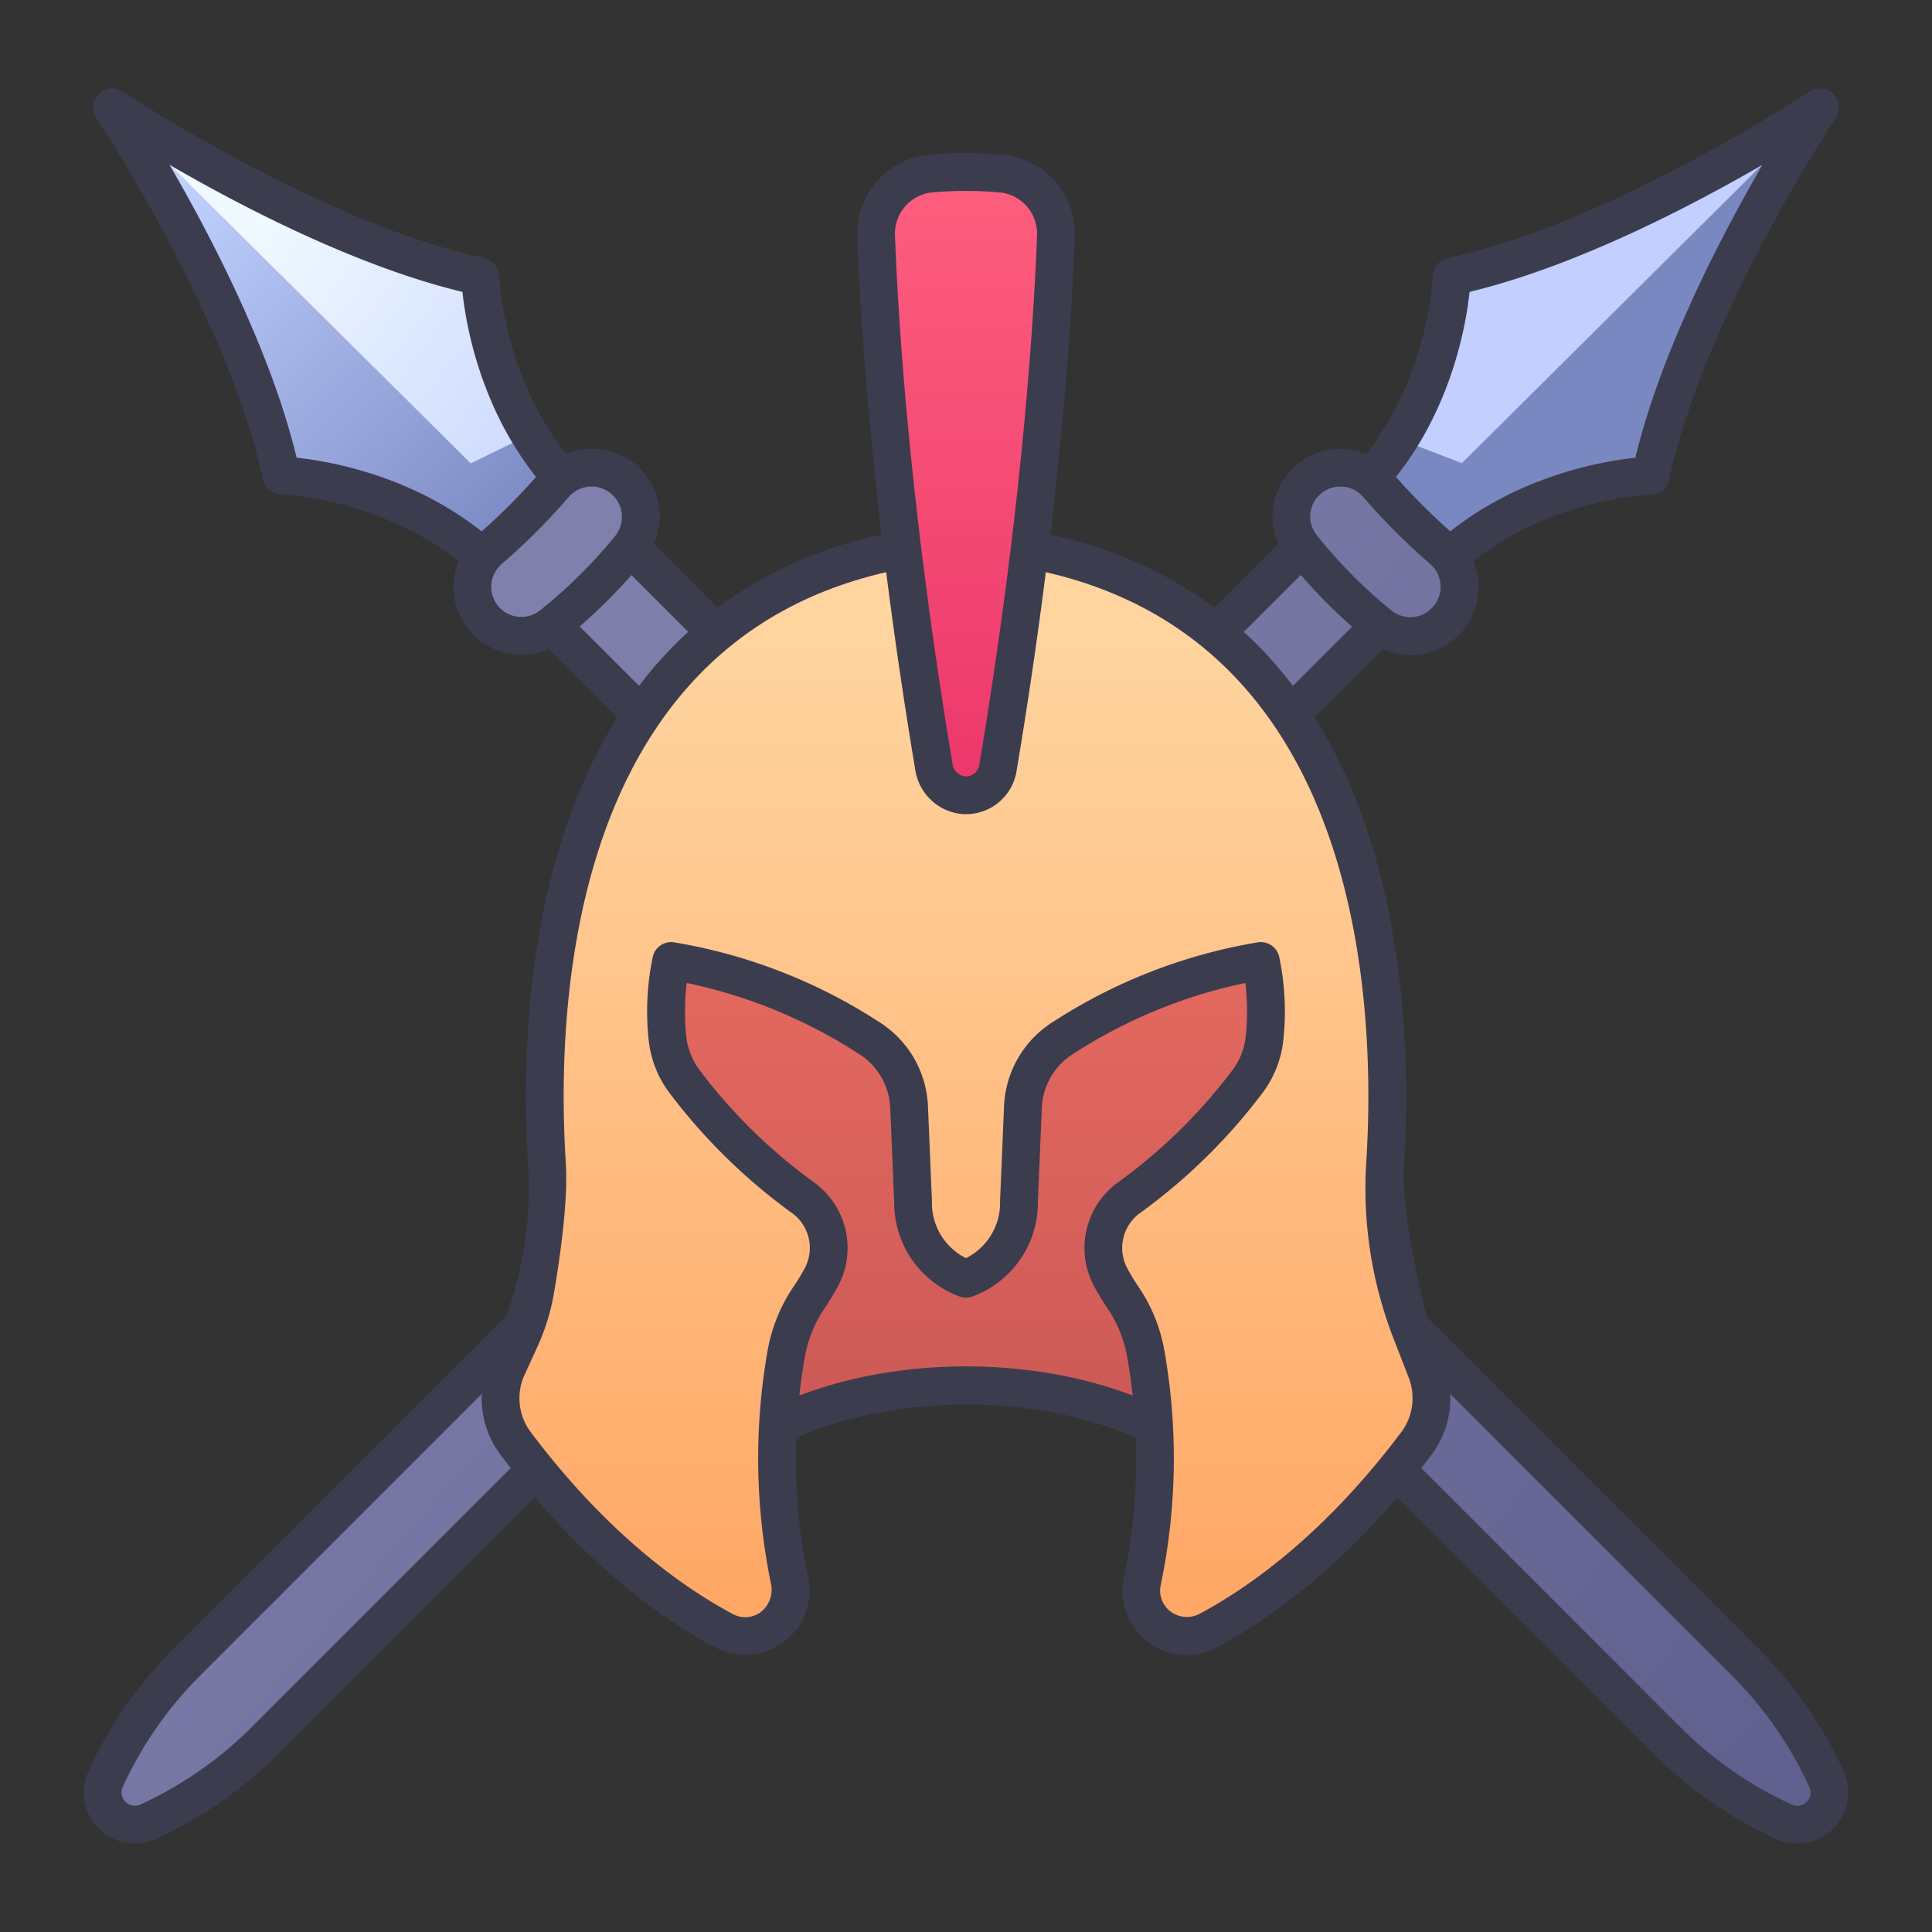 <svg xmlns="http://www.w3.org/2000/svg" version="1.1" xmlns:xlink="http://www.w3.org/1999/xlink" width="512" height="512" x="0" y="0" viewBox="0 0 340 340" style="enable-background:new 0 0 512 512" xml:space="preserve" class=""><rect x="0" y="0" width="340" height="340" fill="#333333" stroke="none"/><g><linearGradient id="b" x1="113.71" x2="45.832" y1="89.179" y2="39.402" gradientUnits="userSpaceOnUse"><stop offset="0" stop-color="#c2cfff"></stop><stop offset="1" stop-color="#f0f9ff"></stop></linearGradient><linearGradient id="a" x1="24.308" x2="85.456" y1="38.029" y2="101.616" gradientUnits="userSpaceOnUse"><stop offset="0" stop-color="#c1d1ff"></stop><stop offset="1" stop-color="#7a88c2"></stop></linearGradient><linearGradient xlink:href="#a" id="d" x1="31.688" x2="92.836" y1="30.932" y2="94.518"></linearGradient><linearGradient xlink:href="#b" id="e" x1="225.897" x2="285.371" y1="92.968" y2="41.898"></linearGradient><linearGradient xlink:href="#a" id="f" x1="327.724" x2="259.776" y1="11.697" y2="98.159"></linearGradient><linearGradient xlink:href="#a" id="g" x1="319.917" x2="251.969" y1="5.562" y2="92.023"></linearGradient><linearGradient id="c" x1="93.574" x2="431.704" y1="106.319" y2="401.307" gradientUnits="userSpaceOnUse"><stop offset="0" stop-color="#8080ad"></stop><stop offset="1" stop-color="#515180"></stop></linearGradient><linearGradient xlink:href="#c" id="h" x1="246.301" x2="-189.377" y1="94.039" y2="524.859"></linearGradient><linearGradient xlink:href="#c" id="i" x1="100.027" x2="438.157" y1="98.922" y2="393.91"></linearGradient><linearGradient xlink:href="#c" id="j" x1="245.736" x2="-189.942" y1="93.468" y2="524.288"></linearGradient><linearGradient id="k" x1="170" x2="170" y1="165.704" y2="287.812" gradientUnits="userSpaceOnUse"><stop offset="0" stop-color="#e56a60"></stop><stop offset="1" stop-color="#c15152"></stop></linearGradient><linearGradient id="l" x1="170" x2="170" y1="112.923" y2="287.083" gradientUnits="userSpaceOnUse"><stop offset="0" stop-color="#ffd49f"></stop><stop offset="1" stop-color="#ffa664"></stop></linearGradient><linearGradient id="m" x1="170" x2="170" y1="23.796" y2="162.225" gradientUnits="userSpaceOnUse"><stop offset="0" stop-color="#ff617f"></stop><stop offset="1" stop-color="#e82f68"></stop></linearGradient><path fill="url(#b)" d="m94.055 92.672 6.614-6.614C88.8 74.19 85.63 58.544 84.8 51.886a4.7 4.7 0 0 0-3.532-3.974c-28.719-7.2-61.541-29.025-61.541-29.025C46.916 49.537 73 77.393 94.055 92.672z" opacity="1" data-original="url(#b)" class=""></path><path fill="url(#a)" d="M52.729 83.96c6.661.835 22.3 4.008 34.165 15.872l6.888-6.887.273-.273-74.332-73.785S41.54 51.7 48.747 80.421a4.709 4.709 0 0 0 3.982 3.539z" opacity="1" data-original="url(#a)" class=""></path><path fill="url(#a)" d="m86.894 99.832 6.888-6.887.273-.273 6.614-6.614a50.509 50.509 0 0 1-7.469-9.576L69.115 88.27a53.492 53.492 0 0 1 17.779 11.562z" opacity="1" data-original="url(#a)" class=""></path><path fill="url(#b)" d="M258.742 47.911a4.708 4.708 0 0 0-3.539 3.982c-.835 6.661-4.008 22.3-15.872 34.165l6.657 6.657c21.117-15.913 47.125-43.491 74.289-73.828 0 0-32.818 21.813-61.535 29.024z" opacity="1" data-original="url(#b)" class=""></path><path fill="url(#a)" d="m246.218 92.945 6.887 6.887c11.868-11.868 27.515-15.039 34.172-15.873a4.7 4.7 0 0 0 3.974-3.531c7.205-28.719 29.026-61.541 29.026-61.541l-74.289 73.828z" opacity="1" data-original="url(#a)" class=""></path><path fill="url(#a)" d="M246.289 77.284a50.2 50.2 0 0 1-6.958 8.774l6.657 6.657.23.23 6.887 6.887a54.306 54.306 0 0 1 19.74-12.326z" opacity="1" data-original="url(#a)" class=""></path><path fill="url(#c)" d="M321.421 313.074a5.665 5.665 0 0 1-7.51 7.51 70.85 70.85 0 0 1-20.566-14.3L91.221 104.159 105 90.385l202.118 202.122a70.839 70.839 0 0 1 14.303 20.567z" opacity="1" data-original="url(#c)" class=""></path><path fill="url(#c)" d="M26.089 320.584a5.665 5.665 0 0 1-7.51-7.51 70.839 70.839 0 0 1 14.3-20.567L235 90.385l13.775 13.774L46.656 306.282a70.841 70.841 0 0 1-20.567 14.302z" opacity="1" data-original="url(#c)" class=""></path><path fill="url(#c)" d="M110.835 96.418a90.318 90.318 0 0 1-13.766 13.631 8.584 8.584 0 0 1-11.422-.683 8.63 8.63 0 0 1 .5-12.647 109.722 109.722 0 0 0 11.4-11.4 8.629 8.629 0 0 1 12.647-.5l.051.051a8.645 8.645 0 0 1 .59 11.548z" opacity="1" data-original="url(#c)" class=""></path><path fill="url(#c)" d="M242.745 110a90.305 90.305 0 0 1-13.63-13.765 8.583 8.583 0 0 1 .683-11.422 8.629 8.629 0 0 1 12.647.5 109.722 109.722 0 0 0 11.4 11.4 8.63 8.63 0 0 1 .5 12.647l-.051.051a8.647 8.647 0 0 1-11.549.589z" opacity="1" data-original="url(#c)" class=""></path><path fill="url(#k)" d="M110.449 160.239c1.735 34.81 6.937 67.38 16.144 97.363 20.863-18.38 65.951-18.38 86.814 0 9.207-29.983 14.409-62.553 16.144-97.363z" opacity="1" data-original="url(#k)" class=""></path><path fill="url(#l)" d="m251.018 241.264-2.688-6.927a69.178 69.178 0 0 1-4.585-29.437c2-31.181-1.084-104.616-73.745-109.565-72.661 4.949-75.747 78.384-73.744 109.565a69.163 69.163 0 0 1-4.586 29.437l-2.687 6.927a13.21 13.21 0 0 0 1.715 12.7c13.473 17.942 26.784 27.717 36.686 33a8.012 8.012 0 0 0 11.578-8.805 105.025 105.025 0 0 1-.585-40 25.667 25.667 0 0 1 4-9.825 41.473 41.473 0 0 0 2.122-3.492 10.916 10.916 0 0 0-3.195-14.082 97.664 97.664 0 0 1-20.854-20.457 15.364 15.364 0 0 1-2.994-7.662 43.4 43.4 0 0 1 .663-13.525 91.885 91.885 0 0 1 35.024 13.684 15.05 15.05 0 0 1 6.839 12.014l.7 16.619a14.266 14.266 0 0 0 9.318 13.6 14.266 14.266 0 0 0 9.318-13.6l.7-16.619a15.049 15.049 0 0 1 6.84-12.014 91.887 91.887 0 0 1 35.021-13.676 43.366 43.366 0 0 1 .663 13.525 15.372 15.372 0 0 1-2.993 7.662 97.664 97.664 0 0 1-20.849 20.457 10.916 10.916 0 0 0-3.2 14.082c.595 1.1 1.3 2.269 2.122 3.492a25.649 25.649 0 0 1 4 9.825 105.02 105.02 0 0 1-.584 40 8.012 8.012 0 0 0 11.577 8.805c9.9-5.284 23.214-15.06 36.686-33a13.213 13.213 0 0 0 1.717-12.708z" opacity="1" data-original="url(#l)" class=""></path><path fill="url(#m)" d="M169.749 30.164a40.3 40.3 0 0 0-10.885 1.368 6.539 6.539 0 0 0-4.8 6.478c.333 12.132 2 47.36 10.289 96.973a5.873 5.873 0 0 0 4.964 4.94 5.691 5.691 0 0 0 6.287-4.716c8.326-49.734 9.993-85.05 10.327-97.2a6.541 6.541 0 0 0-4.8-6.478 40.3 40.3 0 0 0-10.881-1.367c-.169.006-.33.006-.501.002z" opacity="1" data-original="url(#m)" class=""></path><path fill="#3c3c4f" d="m309.469 290.157-58.34-58.339c-.075-.075-4.638-17.822-4.067-26.705 1.186-18.451.64-52.774-15.693-78.844l12.021-12.021a11.942 11.942 0 0 0 15.9-15.476C273.173 87.719 290.426 87 290.6 86.99a3.322 3.322 0 0 0 3.147-2.628c6.069-28.456 29.066-63.287 29.3-63.636a3.324 3.324 0 0 0-4.609-4.608c-.348.232-35.156 23.223-63.635 29.3a3.329 3.329 0 0 0-2.629 3.142c-.006.18-.729 17.433-11.783 31.32a11.927 11.927 0 0 0-15.435 15.857l-11.207 11.203a74.09 74.09 0 0 0-28.892-12.861c2.845-24.029 3.9-42.039 4.285-52.45a13.935 13.935 0 0 0-11.886-14.3 69.753 69.753 0 0 0-14.511 0 13.934 13.934 0 0 0-11.887 14.301c.387 10.4 1.44 28.418 4.286 52.449a74.1 74.1 0 0 0-28.893 12.861l-11.169-11.17a11.939 11.939 0 0 0-15.473-15.892C88.555 65.992 87.833 48.737 87.827 48.562a3.323 3.323 0 0 0-2.627-3.147c-28.455-6.069-63.287-29.065-63.635-29.3a3.324 3.324 0 0 0-4.608 4.608c.231.349 23.222 35.156 29.3 63.636A3.322 3.322 0 0 0 49.4 86.99c.177.006 17.373.674 31.316 11.782a11.943 11.943 0 0 0 11.05 16.468 11.789 11.789 0 0 0 4.81-1.025l12.055 12.054c-16.332 26.07-16.878 60.393-15.692 78.844a66.228 66.228 0 0 1-3.8 26.44l-58.6 58.6a73.924 73.924 0 0 0-14.973 21.531 9.008 9.008 0 0 0 8.142 12.75 9.04 9.04 0 0 0 3.775-.833 73.894 73.894 0 0 0 21.532-14.974l45.107-45.106c12.125 14.153 23.678 22.1 31.705 26.379a11.336 11.336 0 0 0 16.39-12.447 97.893 97.893 0 0 1-2.066-24.436c17.5-7.789 42.207-7.788 59.714 0a97.846 97.846 0 0 1-2.066 24.436 11.308 11.308 0 0 0 16.383 12.447c8.026-4.285 19.58-12.227 31.705-26.379l45.107 45.106a73.876 73.876 0 0 0 21.531 14.974 9.02 9.02 0 0 0 3.775.832 9.007 9.007 0 0 0 8.143-12.749 73.927 73.927 0 0 0-14.974-21.527zM258.618 51.364c18.745-4.512 39.063-15.122 51.551-22.364-7.248 12.487-17.858 32.8-22.371 51.551-5.8.618-20.158 3.107-32.563 12.953a106.972 106.972 0 0 1-9.57-9.57c9.847-12.411 12.335-26.775 12.953-32.57zm-26.469 35.8a5.26 5.26 0 0 1 3.914-1.539 5.314 5.314 0 0 1 3.864 1.863 113.745 113.745 0 0 0 11.75 11.751 5.332 5.332 0 0 1-6.843 8.177 87.5 87.5 0 0 1-13.128-13.262 5.237 5.237 0 0 1 .443-6.993zm-3.232 14.012a94.321 94.321 0 0 0 9.03 9.117L227.536 120.7a70.509 70.509 0 0 0-8.644-9.5zM163.726 33.9a65.366 65.366 0 0 1 12.548 0 7.291 7.291 0 0 1 6.224 7.481c-.579 15.609-2.672 48.484-10.17 93.276a2.37 2.37 0 0 1-2.619 1.964 2.567 2.567 0 0 1-2.074-2.186c-7.468-44.678-9.554-77.478-10.133-93.053a7.291 7.291 0 0 1 6.224-7.482zM52.2 80.546C47.689 61.8 37.079 41.482 29.831 29c12.488 7.247 32.805 17.857 51.551 22.369.618 5.8 3.107 20.159 12.953 32.564a106.724 106.724 0 0 1-9.583 9.582C72.347 83.67 57.994 81.164 52.2 80.546zm42.786 26.912a5.288 5.288 0 0 1-8.529-4.359 5.312 5.312 0 0 1 1.865-3.863 113.716 113.716 0 0 0 11.748-11.75 5.319 5.319 0 0 1 3.865-1.864h.2a5.258 5.258 0 0 1 3.767 1.594 5.318 5.318 0 0 1 .346 7.117 87.458 87.458 0 0 1-13.261 13.125zm7.022 2.788a94.315 94.315 0 0 0 9.117-9.029l9.982 9.981a70.509 70.509 0 0 0-8.644 9.5zm-57.7 193.685a67.289 67.289 0 0 1-19.6 13.631 2.34 2.34 0 0 1-3.1-3.1 67.273 67.273 0 0 1 13.632-19.6L84.788 245.3a16.56 16.56 0 0 0 3.251 10.662c.616.82 1.231 1.6 1.846 2.388zm96.37-58.341c.289-2.68.642-4.99.973-6.836a22.22 22.22 0 0 1 3.484-8.552 45.038 45.038 0 0 0 2.292-3.772 14.242 14.242 0 0 0-4.193-18.37 94.48 94.48 0 0 1-20.12-19.741 12.04 12.04 0 0 1-2.347-6 43.3 43.3 0 0 1 .08-9.334 89.156 89.156 0 0 1 30.492 12.611 11.742 11.742 0 0 1 5.324 9.363l.7 16.552a17.577 17.577 0 0 0 11.617 16.688 3.312 3.312 0 0 0 2.051 0 17.577 17.577 0 0 0 11.616-16.688l.7-16.552a11.74 11.74 0 0 1 5.324-9.363 89.153 89.153 0 0 1 30.493-12.611 43.446 43.446 0 0 1 .079 9.334 12.057 12.057 0 0 1-2.346 6 94.515 94.515 0 0 1-20.121 19.741 14.242 14.242 0 0 0-4.193 18.37 45.21 45.21 0 0 0 2.292 3.772 22.2 22.2 0 0 1 3.484 8.551c.331 1.846.684 4.156.973 6.837-17.905-6.839-40.76-6.839-58.656 0zm105.968 6.383c-13.459 17.927-26.676 27.279-35.446 31.985a4.815 4.815 0 0 1-5.264-.4 4.606 4.606 0 0 1-1.651-4.681 108.983 108.983 0 0 0 .609-41.295 28.788 28.788 0 0 0-4.519-11.1 38.44 38.44 0 0 1-1.952-3.213 7.586 7.586 0 0 1 2.2-9.793A101.306 101.306 0 0 0 222.21 192.3a18.69 18.69 0 0 0 3.639-9.32 46.577 46.577 0 0 0-.745-14.666 3.327 3.327 0 0 0-3.733-2.479 94.712 94.712 0 0 0-36.319 14.171 18.4 18.4 0 0 0-8.356 14.664l-.7 16.619v.14a10.854 10.854 0 0 1-6 9.983 10.838 10.838 0 0 1-5.991-9.983v-.14l-.7-16.619a18.4 18.4 0 0 0-8.356-14.664 94.7 94.7 0 0 0-36.319-14.171 3.319 3.319 0 0 0-3.733 2.479 46.612 46.612 0 0 0-.745 14.666 18.69 18.69 0 0 0 3.64 9.321 101.271 101.271 0 0 0 21.587 21.171 7.587 7.587 0 0 1 2.2 9.792 38.356 38.356 0 0 1-1.953 3.214 28.825 28.825 0 0 0-4.519 11.1 109.079 109.079 0 0 0 .545 41 5 5 0 0 1-1.69 5.057 4.556 4.556 0 0 1-5.011.4c-8.767-4.679-22.058-14.04-35.593-32.066a9.946 9.946 0 0 1-1.274-9.507l2.52-5.526a37.877 37.877 0 0 0 2.878-9.331c1.039-6.074 2.521-16.264 2.093-22.922-1.749-27.225.357-91.17 56.381-103.984a887.325 887.325 0 0 0 5.124 34.829 9.2 9.2 0 0 0 7.853 7.691 9.013 9.013 0 0 0 9.954-7.467 886.476 886.476 0 0 0 5.161-35.053c56.024 12.815 58.13 76.76 56.381 103.984a72.99 72.99 0 0 0 4.8 30.852l2.688 6.927a9.946 9.946 0 0 1-1.273 9.511zm71.282 65.117a2.247 2.247 0 0 1-2.63.472 67.289 67.289 0 0 1-19.6-13.631l-45.579-45.579c.615-.786 1.23-1.567 1.845-2.387a16.554 16.554 0 0 0 3.252-10.664l49.556 49.557a67.27 67.27 0 0 1 13.631 19.6 2.251 2.251 0 0 1-.477 2.632z" opacity="1" data-original="#3c3c4f" class=""></path></g></svg>